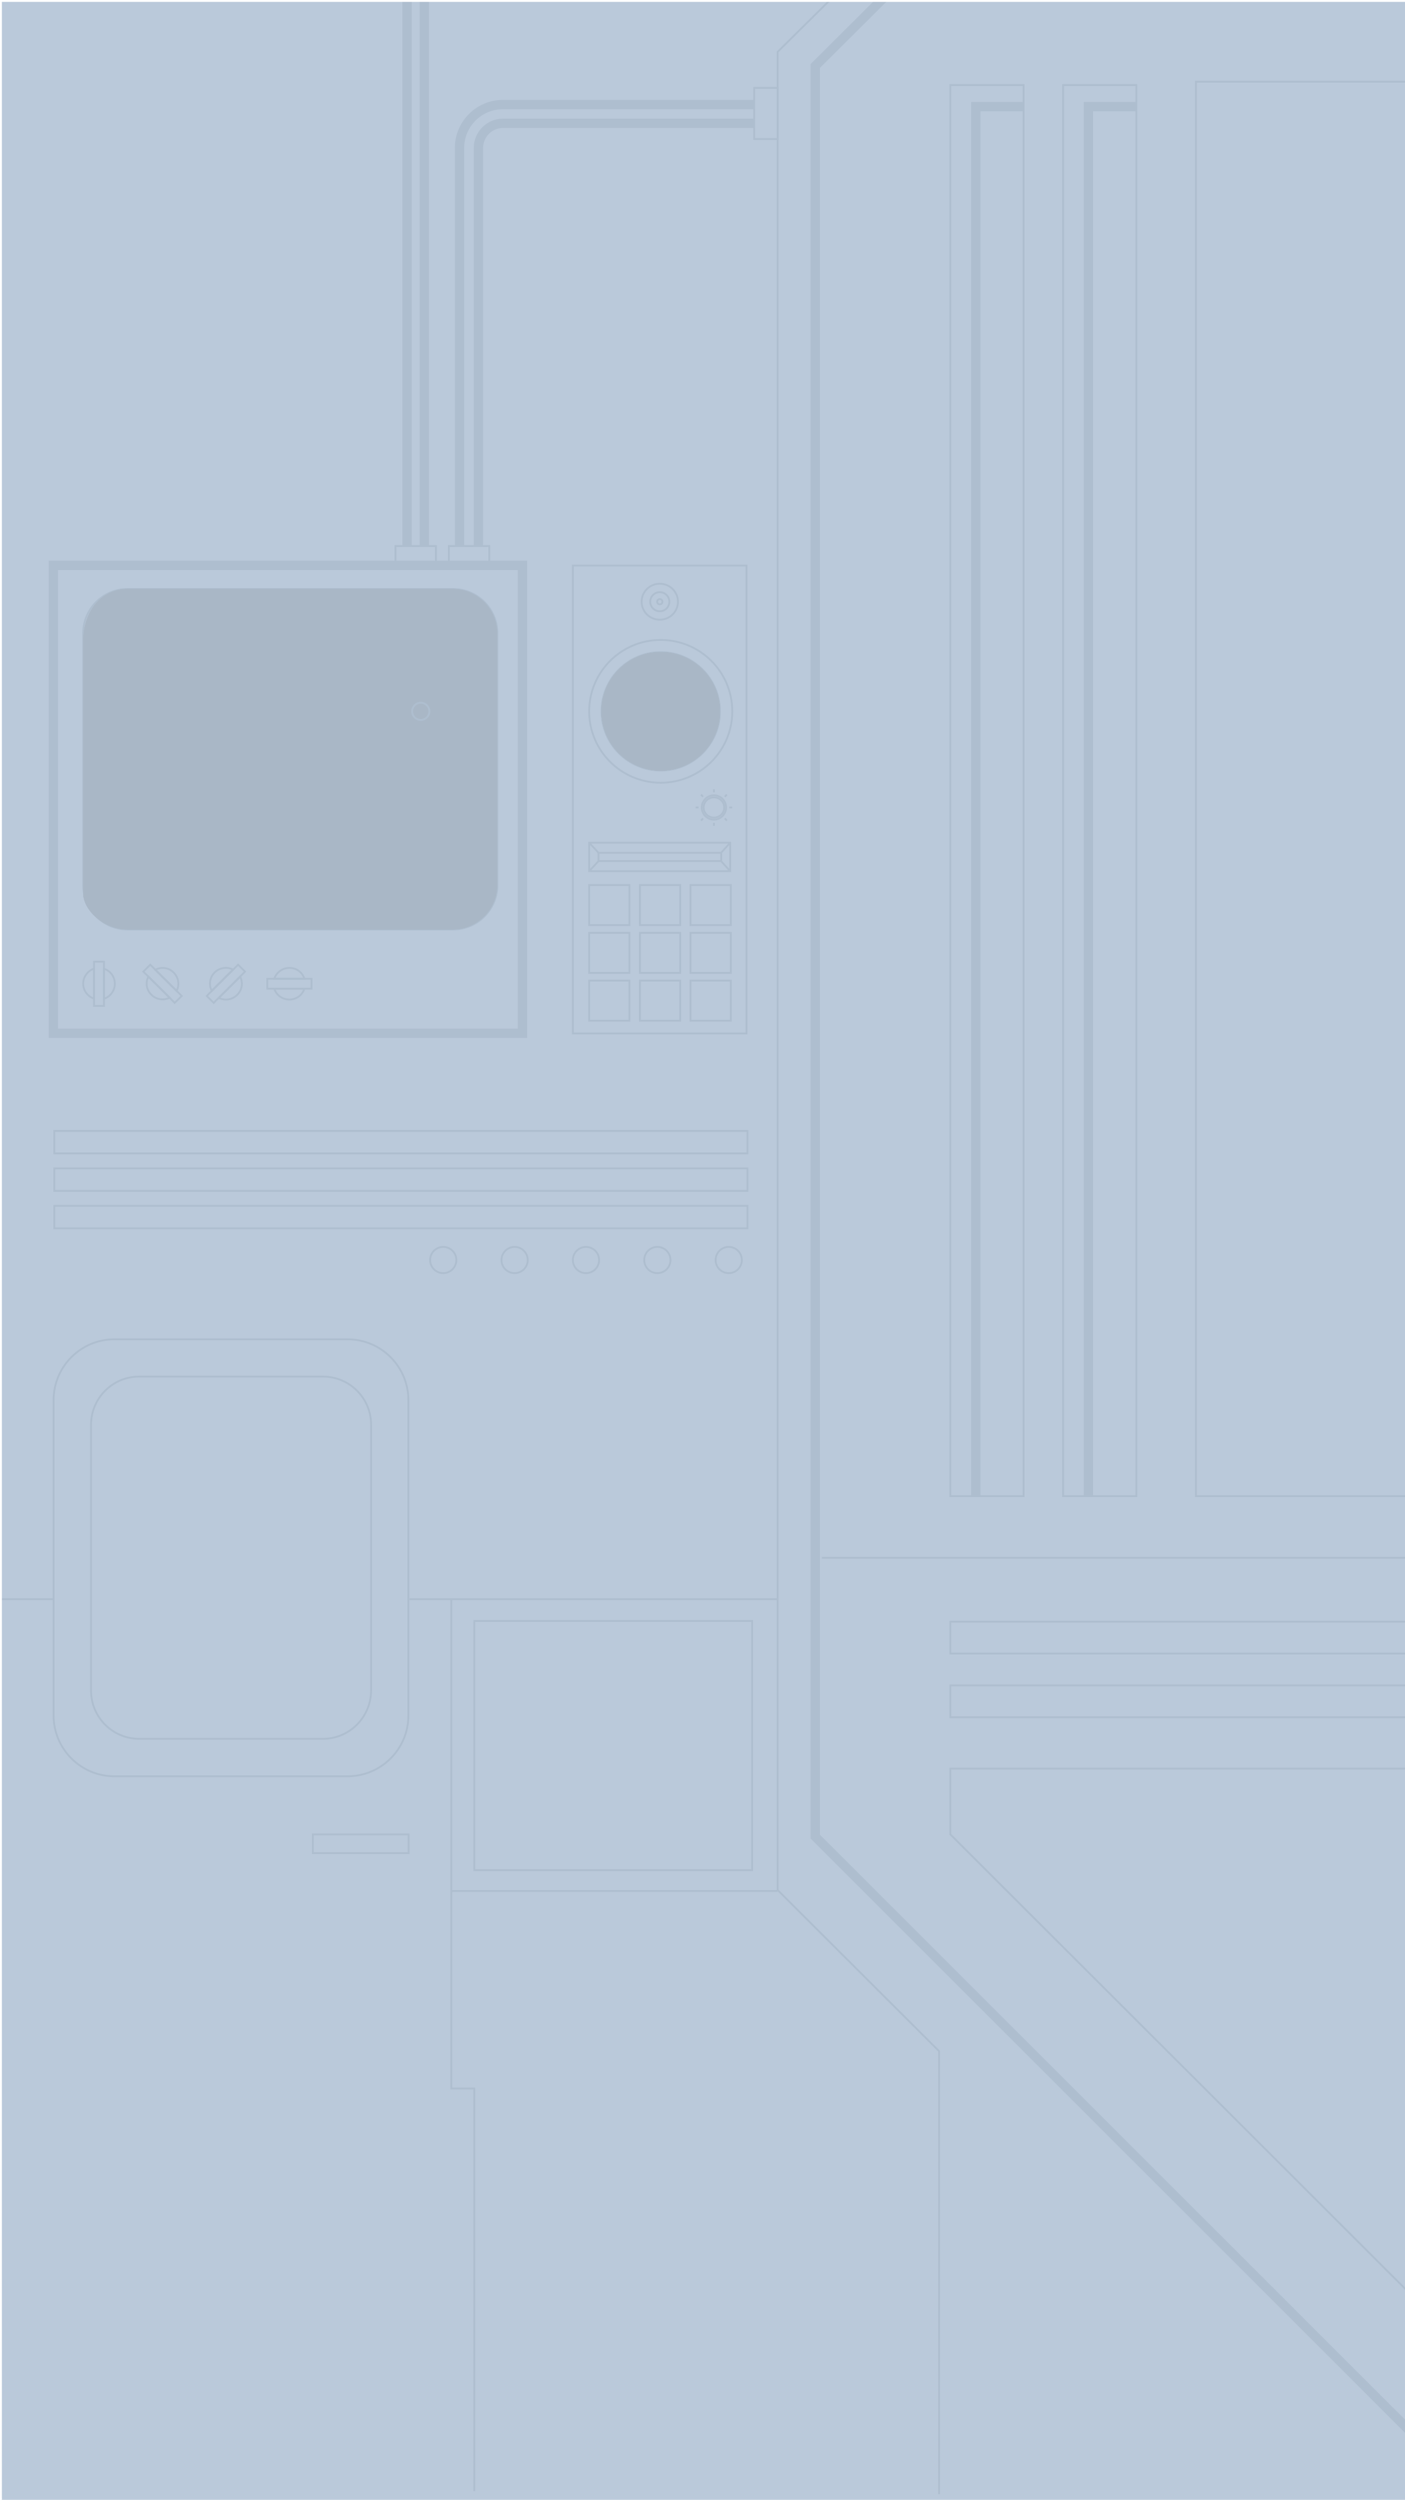 <?xml version="1.0" encoding="utf-8"?>
<!-- Generator: Adobe Illustrator 22.0.1, SVG Export Plug-In . SVG Version: 6.00 Build 0)  -->
<svg version="1.1" id="Layer_1" xmlns="http://www.w3.org/2000/svg" xmlns:xlink="http://www.w3.org/1999/xlink" x="0px" y="0px"
	 viewBox="0 0 750 1334" style="enable-background:new 0 0 750 1334;" xml:space="preserve">
<style type="text/css">
	.st0{fill:#BAC9DA;}
	.st1{opacity:0.3;}
	.st2{opacity:0.3;clip-path:url(#SVGID_2_);}
	.st3{fill:none;stroke:#3B5367;stroke-width:1.001;stroke-miterlimit:10;}
	.st4{fill:none;stroke:#3B5367;stroke-width:5;stroke-miterlimit:10;}
	.st5{clip-path:url(#SVGID_12_);}
	.st6{clip-path:url(#SVGID_13_);}
	.st7{clip-path:url(#SVGID_14_);}
	.st8{clip-path:url(#SVGID_15_);}
	.st9{clip-path:url(#SVGID_16_);}
	.st10{clip-path:url(#SVGID_17_);}
	.st11{clip-path:url(#SVGID_18_);}
	.st12{clip-path:url(#SVGID_21_);}
	.st13{clip-path:url(#SVGID_22_);}
</style>
<polyline class="st0" points="751,1 751,1334 1,1334 1,1 "/>
<g class="st1">
	<g>
		<g>
			<defs>
				<polyline id="SVGID_1_" points="751,1 751,1334 1,1334 1,1 				"/>
			</defs>
			<clipPath id="SVGID_2_">
				<use xlink:href="#SVGID_1_"  style="overflow:visible;"/>
			</clipPath>
			<g class="st2">
				<rect x="29" y="603.5" class="st3" width="370" height="12"/>
				<rect x="29" y="623.5" class="st3" width="370" height="12"/>
				<rect x="29" y="643.5" class="st3" width="370" height="12"/>
				<ellipse class="st3" cx="389" cy="672.4" rx="7" ry="7"/>
				<ellipse class="st3" cx="350.9" cy="672.4" rx="7" ry="7"/>
				<ellipse class="st3" cx="312.8" cy="672.4" rx="7" ry="7"/>
				<ellipse class="st3" cx="274.7" cy="672.4" rx="7" ry="7"/>
				<ellipse class="st3" cx="236.6" cy="672.4" rx="7" ry="7"/>
				<polyline class="st4" points="766.5,1311.2 435.2,980.1 435.2,35.2 473.9,-3.3 				"/>
				<polyline class="st3" points="501.3,1331 501.3,1094.6 415.1,1008.6 415.1,27.7 446.4,-3.3 				"/>
				<line class="st3" x1="438.7" y1="831.3" x2="753" y2="831.3"/>
				<rect x="507.3" y="45.4" class="st3" width="39.1" height="753"/>
				<polyline class="st4" points="520.9,798.4 520.9,56.9 546.5,56.9 				"/>
				<polyline class="st4" points="581,798.4 581,56.9 606.6,56.9 				"/>
				<rect x="567.5" y="45.4" class="st3" width="39.1" height="753"/>
				<polyline class="st3" points="753,943.8 507.3,943.8 507.3,978.9 754.9,1226.2 				"/>
				<polyline class="st3" points="753,916.4 507.3,916.4 507.3,899.4 753,899.4 				"/>
				<polyline class="st3" points="753,882.4 507.3,882.4 507.3,865.4 753,865.4 				"/>
				<path class="st3" d="M185.5,947.9H61.1c-18,0-32.5-14.6-32.5-32.5V747.2c0-18,14.6-32.5,32.5-32.5h124.4
					c18,0,32.5,14.6,32.5,32.5v168.1C218.1,933.3,203.5,947.9,185.5,947.9z"/>
				<path class="st3" d="M172.4,927.9H74.3c-14.2,0-25.7-11.5-25.7-25.7V760.3c0-14.2,11.5-25.7,25.7-25.7h98.1
					c14.2,0,25.7,11.5,25.7,25.7v141.9C198,916.4,186.5,927.9,172.4,927.9z"/>
				<rect x="167" y="978.9" class="st3" width="51.1" height="10"/>
				<rect x="305.8" y="301.8" class="st3" width="92.7" height="249.7"/>
				<ellipse class="st3" cx="352.7" cy="379.6" rx="38.2" ry="38.1"/>
				<ellipse class="st3" cx="352.7" cy="379.6" rx="31.6" ry="31.6"/>
				<g>
					<g>
						<g>
							<defs>
								<circle id="SVGID_3_" cx="352.7" cy="379.6" r="31.6"/>
							</defs>
							<defs>
								<circle id="SVGID_5_" cx="352.7" cy="379.6" r="31.6"/>
							</defs>
							<defs>
								<circle id="SVGID_7_" cx="352.7" cy="379.6" r="31.6"/>
							</defs>
							<defs>
								<circle id="SVGID_8_" cx="352.7" cy="379.6" r="31.6"/>
							</defs>
							<defs>
								<circle id="SVGID_9_" cx="352.7" cy="379.6" r="31.6"/>
							</defs>
							<defs>
								<circle id="SVGID_10_" cx="352.7" cy="379.6" r="31.6"/>
							</defs>
							<defs>
								<circle id="SVGID_11_" cx="352.7" cy="379.6" r="31.6"/>
							</defs>
							<clipPath id="SVGID_12_">
								<use xlink:href="#SVGID_3_"  style="overflow:visible;"/>
							</clipPath>
							<clipPath id="SVGID_13_" class="st5">
								<use xlink:href="#SVGID_5_"  style="overflow:visible;"/>
							</clipPath>
							<clipPath id="SVGID_14_" class="st6">
								<use xlink:href="#SVGID_7_"  style="overflow:visible;"/>
							</clipPath>
							<clipPath id="SVGID_15_" class="st7">
								<use xlink:href="#SVGID_8_"  style="overflow:visible;"/>
							</clipPath>
							<clipPath id="SVGID_16_" class="st8">
								<use xlink:href="#SVGID_9_"  style="overflow:visible;"/>
							</clipPath>
							<clipPath id="SVGID_17_" class="st9">
								<use xlink:href="#SVGID_10_"  style="overflow:visible;"/>
							</clipPath>
							<clipPath id="SVGID_18_" class="st10">
								<use xlink:href="#SVGID_11_"  style="overflow:visible;"/>
							</clipPath>
							<g class="st11">
								<line class="st3" x1="325.3" y1="347.5" x2="325.3" y2="411.7"/>
								<line class="st3" x1="329.5" y1="347.5" x2="329.5" y2="411.7"/>
								<line class="st3" x1="333.7" y1="347.5" x2="333.7" y2="411.7"/>
								<line class="st3" x1="338" y1="347.5" x2="338" y2="411.7"/>
								<line class="st3" x1="342.2" y1="347.5" x2="342.2" y2="411.7"/>
								<line class="st3" x1="346.4" y1="347.5" x2="346.4" y2="411.7"/>
								<line class="st3" x1="350.6" y1="347.5" x2="350.6" y2="411.7"/>
								<line class="st3" x1="354.8" y1="347.5" x2="354.8" y2="411.7"/>
								<line class="st3" x1="359.1" y1="347.5" x2="359.1" y2="411.7"/>
								<line class="st3" x1="363.3" y1="347.5" x2="363.3" y2="411.7"/>
								<line class="st3" x1="367.5" y1="347.5" x2="367.5" y2="411.7"/>
								<line class="st3" x1="371.7" y1="347.5" x2="371.7" y2="411.7"/>
								<line class="st3" x1="375.9" y1="347.5" x2="375.9" y2="411.7"/>
								<line class="st3" x1="380.2" y1="347.5" x2="380.2" y2="411.7"/>
							</g>
							<g class="st11">
								<line class="st3" x1="320.5" y1="406.9" x2="384.9" y2="406.9"/>
								<line class="st3" x1="320.5" y1="402.7" x2="384.9" y2="402.7"/>
								<line class="st3" x1="320.5" y1="398.5" x2="384.9" y2="398.5"/>
								<line class="st3" x1="320.5" y1="394.3" x2="384.9" y2="394.3"/>
								<line class="st3" x1="320.5" y1="390.1" x2="384.9" y2="390.1"/>
								<line class="st3" x1="320.5" y1="385.9" x2="384.9" y2="385.9"/>
								<line class="st3" x1="320.5" y1="381.7" x2="384.9" y2="381.7"/>
								<line class="st3" x1="320.5" y1="377.5" x2="384.9" y2="377.5"/>
								<line class="st3" x1="320.5" y1="373.3" x2="384.9" y2="373.3"/>
								<line class="st3" x1="320.5" y1="369.1" x2="384.9" y2="369.1"/>
								<line class="st3" x1="320.5" y1="364.9" x2="384.9" y2="364.9"/>
								<line class="st3" x1="320.5" y1="360.7" x2="384.9" y2="360.7"/>
								<line class="st3" x1="320.5" y1="356.5" x2="384.9" y2="356.5"/>
								<line class="st3" x1="320.5" y1="352.2" x2="384.9" y2="352.2"/>
							</g>
							<g class="st11">
								<ellipse id="SVGID_4_" class="st3" cx="352.7" cy="379.6" rx="31.6" ry="31.6"/>
							</g>
						</g>
						<g>
							<ellipse class="st3" cx="381.1" cy="430.9" rx="6.5" ry="6.5"/>
							<ellipse class="st3" cx="381.1" cy="430.9" rx="5.5" ry="5.4"/>
							<line class="st3" x1="381.1" y1="421.2" x2="381.1" y2="422.8"/>
							<line class="st3" x1="381.1" y1="439.1" x2="381.1" y2="440.7"/>
							<line class="st3" x1="374.2" y1="424" x2="375.3" y2="425.2"/>
							<line class="st3" x1="386.9" y1="436.7" x2="388" y2="437.9"/>
							<line class="st3" x1="371.3" y1="430.9" x2="372.9" y2="430.9"/>
							<line class="st3" x1="389.3" y1="430.9" x2="390.9" y2="430.9"/>
							<line class="st3" x1="374.2" y1="437.9" x2="375.3" y2="436.7"/>
							<line class="st3" x1="386.9" y1="425.2" x2="388" y2="424"/>
						</g>
						<rect x="314.5" y="449.7" class="st3" width="75.3" height="15.2"/>
						<rect x="319.5" y="455.1" class="st3" width="65.5" height="4.4"/>
						<line class="st3" x1="314.5" y1="449.7" x2="319.5" y2="455.1"/>
						<line class="st3" x1="319.5" y1="459.5" x2="314.5" y2="464.9"/>
						<line class="st3" x1="384.9" y1="459.5" x2="389.8" y2="464.9"/>
						<line class="st3" x1="384.9" y1="455.1" x2="389.8" y2="449.7"/>
						<rect x="314.5" y="472.3" class="st3" width="21.5" height="21.4"/>
						<rect x="341.6" y="472.3" class="st3" width="21.5" height="21.4"/>
						<rect x="368.6" y="472.3" class="st3" width="21.5" height="21.4"/>
						<rect x="314.5" y="497.8" class="st3" width="21.5" height="21.4"/>
						<rect x="341.6" y="497.8" class="st3" width="21.5" height="21.4"/>
						<rect x="368.6" y="497.8" class="st3" width="21.5" height="21.4"/>
						<rect x="314.5" y="523.3" class="st3" width="21.5" height="21.4"/>
						<rect x="341.6" y="523.3" class="st3" width="21.5" height="21.4"/>
						<rect x="368.6" y="523.3" class="st3" width="21.5" height="21.4"/>
						<rect x="28.5" y="301.7" class="st4" width="250.4" height="249.7"/>
						<path class="st3" d="M68.1,496h173.7c13.1,0,23.7-10.6,23.7-23.7V338c0-13.1-10.6-23.7-23.7-23.7H68.1
							c-13.1,0-23.7,10.6-23.7,23.7v134.3C44.4,485.4,55,496,68.1,496z"/>
						<g>
							<polygon class="st3" points="55.5,513.2 55.5,533 55.5,534.9 55.5,536.8 50.2,536.8 50.2,534.9 50.2,533 50.2,513.2 							
								"/>
							<path class="st3" d="M61.3,525c0,3.7-2.5,6.9-5.8,8v-16C58.9,518,61.3,521.2,61.3,525z"/>
							<path class="st3" d="M50.2,516.9v16c-3.4-1.1-5.8-4.3-5.8-8S46.9,518,50.2,516.9z"/>
						</g>
						<g>
							<polygon class="st3" points="80.2,514.8 94.3,528.8 95.6,530.1 97,531.5 93.2,535.2 91.9,533.8 90.6,532.5 76.5,518.5 
															"/>
							<path class="st3" d="M92.7,519c2.7,2.7,3.2,6.6,1.6,9.8l-11.4-11.3C86.1,515.8,90.1,516.3,92.7,519z"/>
							<path class="st3" d="M79.2,521.1l11.4,11.3c-3.2,1.6-7.2,1.1-9.8-1.6C78.1,528.3,77.6,524.3,79.2,521.1z"/>
						</g>
						<g>
							<polygon class="st3" points="130.8,518.5 116.8,532.5 115.4,533.8 114.1,535.2 110.4,531.5 111.7,530.1 113.1,528.8 
								127.1,514.8 							"/>
							<path class="st3" d="M126.6,530.9c-2.7,2.7-6.6,3.2-9.8,1.6l11.4-11.3C129.8,524.3,129.3,528.3,126.6,530.9z"/>
							<path class="st3" d="M124.4,517.4L113,528.7c-1.6-3.2-1.1-7.1,1.6-9.8C117.3,516.3,121.3,515.8,124.4,517.4z"/>
						</g>
						<g>
							<polygon class="st3" points="142.7,522.3 162.5,522.3 164.4,522.3 166.3,522.3 166.3,527.6 164.4,527.6 162.5,527.6 
								142.7,527.6 							"/>
							<path class="st3" d="M154.5,516.5c3.8,0,6.9,2.4,8,5.8h-16.1C147.5,519,150.7,516.5,154.5,516.5z"/>
							<path class="st3" d="M146.4,527.6h16.1c-1.1,3.4-4.3,5.8-8,5.8C150.7,533.4,147.5,531,146.4,527.6z"/>
						</g>
						<g>
							<g>
								<g>
									<defs>
										<path id="SVGID_19_" d="M68.1,496h173.6c13.1,0,23.7-10.6,23.7-23.7V338c0-13.1-10.6-23.7-23.7-23.7H68.1
											c-13.1,0-23.7,10.6-23.7,28.2v134.3C44.4,485.4,55,496,68.1,496z"/>
									</defs>
									<defs>
										<path id="SVGID_20_" d="M68.1,496h173.6c13.1,0,23.7-10.6,23.7-23.7V338c0-13.1-10.6-23.7-23.7-23.7H68.1
											c-13.1,0-23.7,10.6-23.7,28.2v134.3C44.4,485.4,55,496,68.1,496z"/>
									</defs>
									<clipPath id="SVGID_21_">
										<use xlink:href="#SVGID_19_"  style="overflow:visible;"/>
									</clipPath>
									<clipPath id="SVGID_22_" class="st12">
										<use xlink:href="#SVGID_20_"  style="overflow:visible;"/>
									</clipPath>
									<g class="st13">
										<ellipse class="st3" cx="154.9" cy="405.2" rx="102.1" ry="101.8"/>
										<ellipse class="st3" cx="154.9" cy="405.2" rx="48" ry="47.9"/>
										<line class="st3" x1="260.3" y1="510.2" x2="49.6" y2="300.1"/>
										<line class="st3" x1="154.9" y1="553.8" x2="154.9" y2="256.5"/>
										<line class="st3" x1="49.6" y1="510.2" x2="260.3" y2="300.1"/>
										<line class="st3" x1="5.9" y1="405.2" x2="303.9" y2="405.2"/>
									</g>
									<g class="st13">
										<path id="SVGID_6_" class="st3" d="M68.1,496h173.6c13.1,0,23.7-10.6,23.7-23.7V338c0-13.1-10.6-23.7-23.7-23.7H68.1
											c-13.1,0-23.7,10.6-23.7,28.2v134.3C44.4,485.4,55,496,68.1,496z"/>
									</g>
								</g>
								<ellipse class="st3" cx="224.6" cy="379.6" rx="4.6" ry="4.6"/>
								<ellipse class="st3" cx="352.2" cy="321.1" rx="9.7" ry="9.6"/>
								<ellipse class="st3" cx="352.2" cy="321.1" rx="5.1" ry="5.1"/>
								<ellipse class="st3" cx="352.2" cy="321.1" rx="1.4" ry="1.4"/>
								<rect x="211.1" y="291.4" class="st3" width="21.6" height="10.3"/>
								<rect x="239.6" y="291.4" class="st3" width="21.6" height="10.3"/>
								<line class="st4" x1="226.5" y1="1" x2="226.5" y2="291.4"/>
								<line class="st4" x1="217.3" y1="291.4" x2="217.3" y2="1"/>
								<rect x="402.6" y="46.9" class="st3" width="12.5" height="27.3"/>
								<path class="st4" d="M402.6,65.8H268.5c-7.2,0-13.1,5.9-13.1,13.1v212.5"/>
								<path class="st4" d="M245.3,291.4V78.9c0-12.7,10.4-23.1,23.1-23.1h134.1"/>
								<polyline class="st3" points="753,43.6 638.4,43.6 638.4,798.4 753,798.4 								"/>
								<line class="st3" x1="218.5" y1="853.4" x2="415.1" y2="853.4"/>
								<line class="st3" x1="1" y1="853.4" x2="28.6" y2="853.4"/>
								<polyline class="st3" points="240.9,853.4 240.9,1114.5 253.2,1114.5 253.2,1329.4 								"/>
								<rect x="253.2" y="865" class="st3" width="148.3" height="133"/>
								<line class="st3" x1="240.9" y1="1009.1" x2="415.1" y2="1009.1"/>
							</g>
						</g>
					</g>
				</g>
			</g>
		</g>
	</g>
</g>
</svg>
